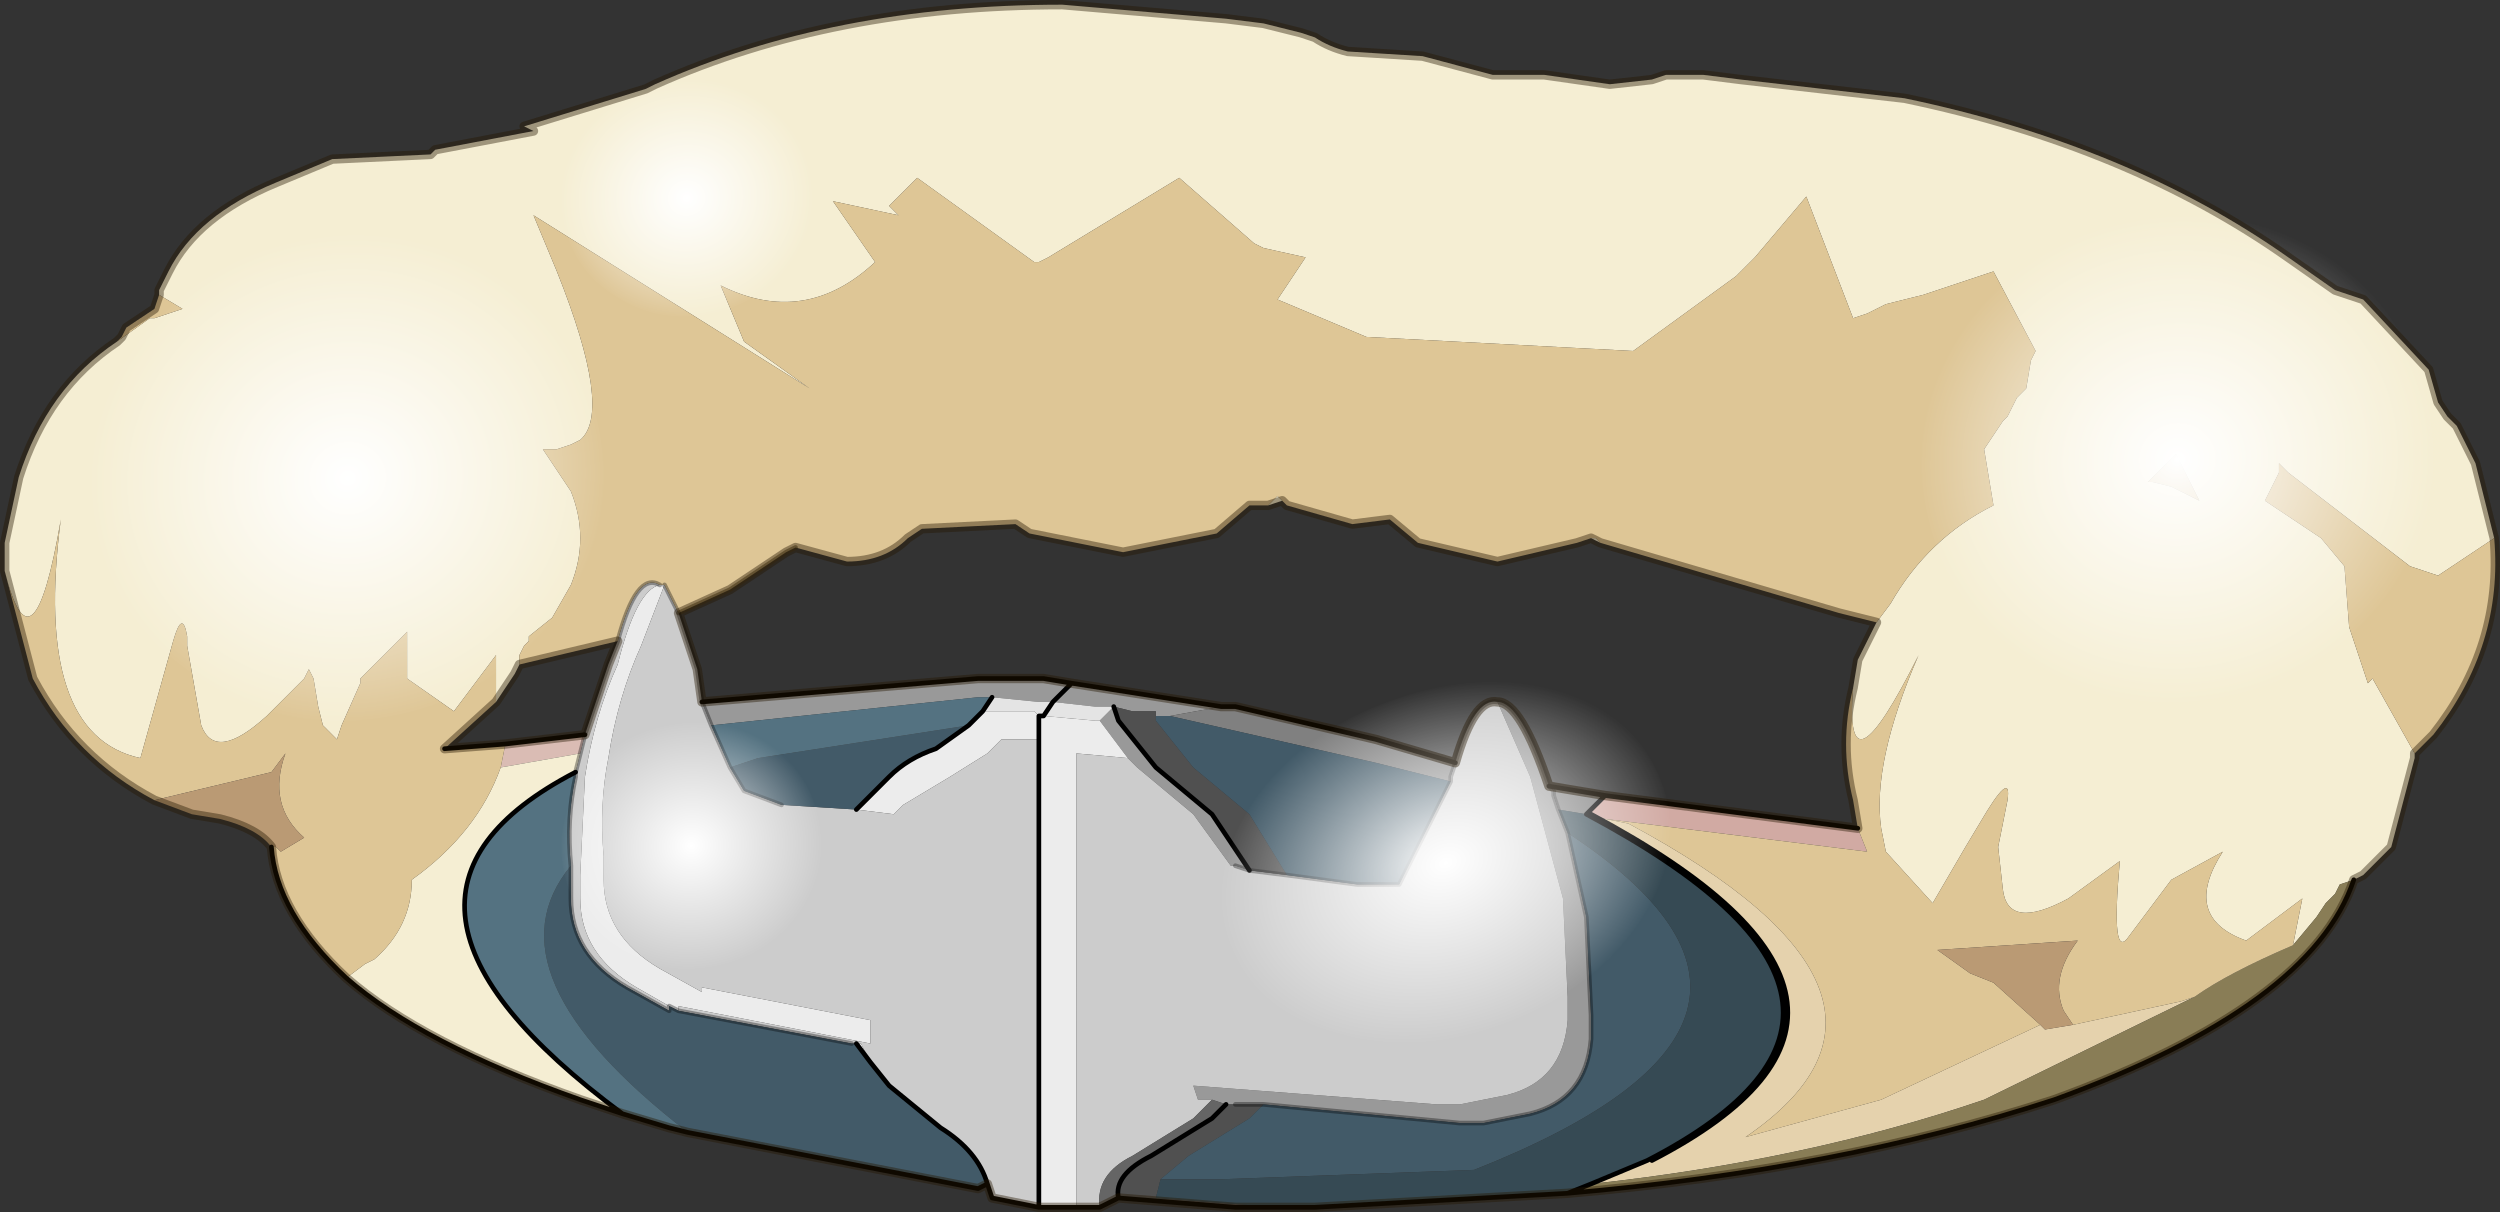 <svg viewBox="0 0 26.712 12.95" xmlns="http://www.w3.org/2000/svg" xmlns:xlink="http://www.w3.org/1999/xlink"><rect x="0" y="0" width="26.712" height="12.95" fill="#333333" stroke="none"/><g transform="translate(-261.6 -194)"><use transform="translate(261.65 194.05)" width="26.6" height="12.85" xlink:href="#a"/><use transform="matrix(-.336 .07 .066 .317 270.08 201.47)" width="8.1" height="8.1" xlink:href="#b"/><use transform="matrix(-.568 .215 .16 .422 278.7 200.64)" width="8.1" height="8.1" xlink:href="#b"/><use transform="matrix(-.662 .138 .13 .625 267.47 196.02)" width="8.1" height="8.1" xlink:href="#b"/><use transform="matrix(-.324 .067 .064 .305 269.99 194.61)" width="8.1" height="8.1" xlink:href="#b"/><use transform="matrix(-.662 .138 .13 .625 287.02 195.82)" width="8.1" height="8.1" xlink:href="#b"/><use transform="translate(261.6 194)" width="26.7" height="12.95" xlink:href="#c"/></g><defs><path d="M4.05-4.05q1.7 0 2.85 1.15Q8.1-1.7 8.1 0T6.9 2.85q-1.15 1.2-2.85 1.2t-2.9-1.2Q0 1.7 0 0t1.15-2.9q1.2-1.15 2.9-1.15" fill="url(#d)" fill-rule="evenodd" transform="translate(0 4.05)" id="b"/><path d="m13.5.25.4.1.15.05q.15.1.35.15l.8.05.75.2h.55l.7.1.45-.05.15-.05h.4l.4.05 1.75.2q2.4.5 4.1 1.7l.5.35.3.1.7.75.1.35.1.15.1.1.2.4.2.8q.1 1.15-.65 2.1l-.2.2v.05l-.25.95-.3.3-.1.05q-.45 1.35-3.2 2.35-2.3.75-5.2 1l-2.7.15h-.85l-1.25-.1-.2.1h-.65l-.5-.1-.05-.15-.1.05-3.1-.6-.2-.05-.5-.15-.45-.15q-1.7-.6-2.5-1.3-.75-.7-.8-1.4-.15-.2-.55-.3l-.3-.05-.4-.15Q.8 8.1.35 7.25L.05 6.1v-.3l.15-.7q.3-.95 1.05-1.45l.05-.05.05-.1.3-.2.05-.15V3.1l.1-.2q.3-.6 1.15-.95l.6-.25 1.05-.05.05-.05 1.05-.2-.1-.05 1.3-.4L7 .9Q8.9.05 11.35.05L13.1.2l.4.05m-7 6.85-.25.75-.85.1-.65.05.55-.5.2-.3.05-.1 1.05-.25-.1.25m1.3-.8-.55.25.2.6.05.35 2.95-.25h.7l.3.05 1.6.25h.15l1.5.35.85.25q.2-.7.45-.65.25 0 .55.9l.6.1 2.7.35-.05-.3q-.15-.6 0-1.2l.05-.3.2-.4-.4-.1-2.55-.75-.1-.05-.15.05L16 6l-.85-.2-.3-.25-.4.05-.7-.2-.05-.05-.15.05h-.2l-.35.3-1 .2-1-.2-.15-.1-1 .05-.15.1Q9.45 6 9.05 6l-.55-.15-.1.05-.6.4" fill="none" stroke="#261601" stroke-linecap="round" stroke-linejoin="round" stroke-opacity=".412" stroke-width=".1" id="c"/><radialGradient id="d" cx="0" cy="0" r="819.2" gradientTransform="translate(4.05) scale(.005)" gradientUnits="userSpaceOnUse"><stop stop-color="#fff" offset="0"/><stop stop-color="#fff" stop-opacity="0" offset="1"/></radialGradient><g id="a"><path d="m-.35 1.4.05-.25.85-.1-.05.2-.85.15" fill="#dabcb4" fill-rule="evenodd" transform="translate(5.65 6.75)"/><path d="M7.25 4.95H7.1l-.05-.15 2.6.2h.25l.5-.1q.6-.15.65-.8v-.25L11 2.8l-.35-1.3-.35-.8q.25 0 .55.9l.05.05v.05l.05.15.1.25.2.9.05 1.05v.25q-.05.65-.65.8l-.5.1H9.9L7.8 5h-.4l-.15-.05m.4-2.45-.15-.05h-.05l-.4-.55-.6-.5-.1-.1-.3-.4.15-.15H6L5.55.7H5.4L4.9.65h-.15L1.9.95 1.8.7 4.75.45h.7l.3.05 1.6.25-.55.1h-.15V.8H6.4L6.2.75l.05.15.4.5.6.5.4.6M5.55.7l.2-.2-.2.2" fill="#999" fill-rule="evenodd" transform="translate(5.65 6.75)"/><path d="M5.55.7 6 .75h.2L6.05.9H6L5.45.85H5.4L5.35.8H4.8l.1-.15.5.05h.15l-.1.15.1-.15" fill="#e4e4e4" fill-rule="evenodd" transform="translate(5.65 6.75)"/><path d="M5.8 6.1h-.4V.85h.05L6 .9h.05l.3.4-.55-.05V6.1M1.35-.55h.05L1.15.1Q.9.65.8 1.3q-.1.5-.05 1.05v.25q0 .6.6.95l.45.25v-.05l1.8.35v.25l-2.05-.4V4l-.1-.05-.35-.2Q.5 3.4.5 2.8v-.25L.55 1.5Q.65.85.9.3q.2-.8.45-.85M4.8.8h.55l.05.05v.25H5l-.15.15-.4.25-.5.3-.1.1-.4-.05.35-.35q.2-.2.5-.3l.35-.25L4.8.8M3.6 4.55l-.15-.2h.05l.1.2" fill="#ececec" fill-rule="evenodd" transform="translate(5.65 6.75)"/><path d="M6.05 6.1H5.8V1.25l.55.05.1.1.6.5.4.55h.05l.15.05.4.05.75.1h.45l.55-1.1V1.5l.05-.15q.2-.7.45-.65l.35.8.35 1.3.05 1.05v.25q-.05.65-.65.8l-.5.1h-.25l-2.6-.2.05.15h.15l-.2.2-.65.4q-.4.2-.35.55m-.65 0L4.9 6l-.05-.15q-.1-.35-.5-.6L3.8 4.8l-.2-.25-.1-.2h-.1L1.55 4v-.05l2.05.4V4.1l-1.8-.35v.05l-.45-.25q-.6-.35-.6-.95v-.25Q.7 1.8.8 1.3.9.65 1.15.1l.25-.65.15.3.2.6.05.35.1.25.2.45.15.25.4.15.8.05.4.05.1-.1.5-.3.4-.25L5 1.1h.4v5M.9.05q.2-.75.45-.6Q1.1-.5.9.3.65.85.55 1.5L.5 2.55v.25q0 .6.6.95l.35.2V4L1 3.75Q.4 3.4.4 2.8v-.35q-.05-.5.05-.95v-.05l.1-.4L.8.3.9.05" fill="#ccc" fill-rule="evenodd" transform="translate(5.65 6.75)"/><path d="m11.45 1.7-.2.2-.3-.05-.05-.15v-.05l-.05-.05.6.1m-1.6-.35-.05.15v.05l-.8-.2-2.2-.5.55-.1h.15L9 1.1l.85.25" fill="gray" fill-rule="evenodd" transform="translate(5.65 6.75)"/><path d="M7.95 6.1H7.5L6.25 6q-.05-.25.35-.45l.65-.4L7.4 5h.4l-.15.15-.65.4-.3.25-.05.2 1.3.1m.1-3.55-.4-.05-.4-.6-.6-.5-.4-.5L6.2.75l.2.05h.25v.1l.4.5.6.5.4.65" fill="#505050" fill-rule="evenodd" transform="translate(5.65 6.75)"/><path d="m6.25 6-.2.1q-.05-.35.35-.55l.65-.4.2-.2.15.05-.15.15-.65.4q-.4.2-.35.45" fill="#656565" fill-rule="evenodd" transform="translate(5.65 6.75)"/><path d="m11.45 1.95-.15-.05h-.05l.2-.2 2.7.35.1.25-2.8-.35" fill="#d1aaa3" fill-rule="evenodd" transform="translate(5.65 6.75)"/><path d="M11.3 1.9q3.85 2.05.65 3.7h-.05q3.2-1.65-.65-3.7h.05" fill="#85503f" fill-rule="evenodd" transform="translate(5.65 6.75)"/><path d="M-4-3.65v-.05l.1-.2q.3-.6 1.15-.95l.6-.25 1.05-.05.05-.05L0-5.4l-.1-.05 1.3-.4.1-.05q1.9-.85 4.35-.85l1.75.15.4.05.4.1.15.05q.15.1.35.15l.8.05.75.2h.55l.7.1.45-.05.15-.05h.4l.4.05 1.75.2q2.4.5 4.1 1.7l.5.35.3.1.7.75.1.35.1.15.1.1.2.4.2.8-.6.4-.3-.1-1.3-1-.1-.1v.1l-.15.3.6.4.25.3.05.65.2.6.05-.05.45.8v.05l-.25.95-.3.3-.1.05-.15.05-.05.1-.1.1-.1.15-.25.3.1-.5-.6.45q-.7-.25-.25-.95l-.55.3-.45.6q-.2.3-.1-.8l-.55.4q-.65.35-.7-.1l-.05-.45.1-.5q.05-.35-.3.25l-.15.25-.35.6-.5-.55-.05-.25q-.1-.7.4-1.85-.8 1.6-.7.35l.05-.3.2-.4.15-.2q.4-.7 1.1-1.05l-.1-.6.2-.3.05-.05.1-.2.1-.1.05-.3.05-.1-.45-.85-.75.25-.4.1-.2.1-.15.05-.5-1.3-.55.65-.2.2-1.1.8L8.9-3.2l-.95-.4.3-.45-.45-.1-.1-.05-.8-.7-1.4.85-.1.05h-.05L4.1-4.9l-.3.3.1.1-.7-.15.45.65q-.75.7-1.65.25l.25.6.7.5L0-4.5l.25.6q.6 1.5.25 1.8l-.1.05L.25-2H.1l.3.45q.2.5 0 1L.2-.2l-.25.2v.05L-.1.1l-.05.1v.1L-.2.4l-.2.3V.2l-.45.6-.5-.35v-.5l-.5.5V.5l-.2.45-.05.15-.15-.15-.05-.2-.05-.3-.05-.1-.05.1-.4.4q-.55.5-.7.1L-3.7.1V0q-.05-.3-.15.05L-4.2 1.3q-1.15-.25-.85-2.55-.3 1.75-.6.55V-1l.15-.7q.3-.95 1.05-1.45l.35-.25h.05l.3-.1-.25-.15M.95 5.1.5 4.95q-1.7-.6-2.5-1.3l.2-.15.1-.05q.4-.35.4-.85.7-.5.95-1.2l.85-.15-.05.2q-2.6 1.35.5 3.65m6.9-6.5.1-.1.05.05-.15.05m3.45.35h.05l.05.05-.1-.05m6.3-.5.2.1-.25-.5-.3.3h.05l.2.05.1.05" fill="#f5eed3" fill-rule="evenodd" transform="translate(5.65 6.75)"/><path d="m16.1 4.15.05.05.3-.05 1.15-.25.15-.05-2.25 1.1q-1.9.65-4.2.9l.6-.25h.05q3.2-1.65-.65-3.7l.15.05.25.05q3.45 1.85 1.25 3.35l1.45-.4 1.7-.8" fill="#e5d2ad" fill-rule="evenodd" transform="translate(5.65 6.75)"/><path d="M19.45 2.6q-.45 1.35-3.2 2.35-2.3.75-5.2 1l.25-.1q2.3-.25 4.2-.9l2.25-1.1q.35-.25 1.05-.55l.25-.3.1-.15.1-.1.05-.1.15-.05" fill="#897d56" fill-rule="evenodd" transform="translate(5.65 6.75)"/><path d="m4.85 5.85-.1.05-3.1-.6Q-.55 3.6.4 2.45v.35q0 .6.6.95l.45.25v-.05l.1.05 1.85.35h.05l.15.2.2.25.55.45q.4.25.5.6M7.8 5l2.1.2h.25l.5-.1q.6-.15.65-.8v-.25L11.25 3l-.2-.9q3.05 2-1 3.6l-2.7.1H6.7l.3-.25.65-.4L7.8 5m2-3.45-.55 1.1H8.8l-.75-.1-.4-.65-.6-.5-.4-.5V.85h.15l2.2.5.8.2M2.1 1.4l.3-.1L4.65.95l-.35.25q-.3.1-.5.3l-.35.35-.8-.05-.4-.15-.15-.25" fill="#425a68" fill-rule="evenodd" transform="translate(5.65 6.75)"/><path d="m1.65 5.3-.2-.05-.5-.15q-3.1-2.3-.5-3.65v.05q-.1.45-.05.95Q-.55 3.6 1.65 5.3M4.9.65 4.8.8l-.15.15-2.25.35-.3.1-.2-.45 2.85-.3h.15" fill="#547281" fill-rule="evenodd" transform="translate(5.65 6.75)"/><path d="m11.05 5.95-2.7.15h-.4L6.65 6l.05-.2h.65l2.7-.1q4.05-1.6 1-3.6l-.1-.25.3.05q3.85 2.05.65 3.7l-.6.25-.25.1" fill="#364a54" fill-rule="evenodd" transform="translate(5.65 6.75)"/><path d="M20.95-1.05q.1 1.15-.65 2.1l-.2.2-.45-.8-.05.05-.2-.6-.05-.65-.25-.3-.6-.4.15-.3v-.1l.1.1 1.3 1 .3.1.6-.4M-2 3.65q-.75-.7-.8-1.4h.05l.05.05.25-.15q-.4-.35-.2-.9l-.15.2-1.25.3q-.85-.45-1.3-1.3l-.3-1.15q.3 1.2.6-.55-.3 2.3.85 2.55l.35-1.25q.1-.35.15-.05v.1l.15.85q.15.4.7-.1l.4-.4.05-.1.05.1.05.3.05.2.15.15.05-.15.2-.45V.45l.5-.5v.5l.5.35.45-.6v.5l-.55.5.65-.05-.05.25q-.25.7-.95 1.2 0 .5-.4.85l-.1.05-.2.15m-2.45-6.8.05-.05.05-.1.3-.2.05-.15.25.15-.3.1h-.05l-.35.25M-.15.3V.2L-.1.1l.05-.05V0L.2-.2l.2-.35q.2-.5 0-1L.1-2h.15l.15-.05.1-.05q.35-.3-.25-1.8L0-4.5l2.95 1.85-.7-.5-.25-.6q.9.45 1.65-.25l-.45-.65.7.15-.1-.1.3-.3 1.25.9h.05l.1-.05 1.4-.85.8.7.1.05.45.1-.3.45.95.4 2.85.15 1.1-.8.2-.2.55-.65.5 1.3.15-.05.2-.1.4-.1.75-.25.45.85-.05.1-.05.3-.1.1-.1.2-.05.05-.2.3.1.6q-.7.35-1.1 1.05l-.15.2-.4-.1L11.4-1l-.05-.05h-.05l-.15.05-.85.2-.85-.2-.3-.25-.4.05-.7-.2-.1-.1-.1.1h-.2l-.35.3-1 .2-1-.2-.15-.1-1 .05-.15.1q-.25.25-.65.25L2.8-.95l-.1.05-.6.4-.55.25-.15-.3h-.05Q1.1-.7.9.05L-.15.3M14.1.55Q14 1.8 14.8.2q-.5 1.15-.4 1.85l.05.25.5.55.35-.6.15-.25q.35-.6.3-.25l-.1.5.05.45q.05.45.7.1l.55-.4q-.1 1.1.1.8l.45-.6.55-.3q-.45.7.25.95l.6-.45-.1.5q-.7.3-1.05.55l-.15.05-1.15.25-.1-.15q-.15-.35.15-.75l-1.5.1.35.25.25.1.5.45-1.7.8-1.45.4q2.2-1.5-1.25-3.35l-.25-.05 2.8.35-.1-.25-.05-.3q-.15-.6 0-1.2m3.5-2.1-.1-.05-.2-.05h-.05l.3-.3.25.5-.2-.1" fill="#dec696" fill-rule="evenodd" transform="translate(5.65 6.75)"/><path d="M-2.8 2.25q-.15-.2-.55-.3l-.3-.05-.4-.15 1.25-.3.15-.2q-.2.55.2.9l-.25.15-.05-.05h-.05m19.25 1.9-.3.05-.05-.05-.5-.45-.25-.1-.35-.25 1.5-.1q-.3.4-.15.75l.1.15" fill="#ba9a74" fill-rule="evenodd" transform="translate(5.65 6.75)"/><path d="M25.1 9.35q-.45 1.35-3.2 2.35-2.3.75-5.2 1l-2.7.15h-.85l-1.25-.1-.2.1h-.65l-.5-.1-.05-.15m-.1.05-3.1-.6-.2-.05-.5-.15-.45-.15q-1.7-.6-2.5-1.3-.75-.7-.8-1.4m2.5-1.1-.65.05m1.5-.15-.85.1m11.6.75q3.85 2.05.65 3.7m-.05 0-.6.25-.25.1m3.1-3.9-2.7-.35m-.6-.1.6.1m-.2.2q3.85 2.05.65 3.7m-4.4-4.85 1.5.35.85.25m-3.65-.6.05.15.4.5.6.5.4.6M13 7.5l-1.6-.25m-.85.15-.1.15m.6.05h.05m-.05.25V7.6m-3.6-.15 2.95-.25h.7l.3.05m1.65 4.5-.15.15-.65.4q-.4.2-.35.45m-.85-4.9v5M10.3 7.7l.15-.15m-.15.15-.35.25q-.3.1-.5.3l-.35.35m0 2.5.15.2.2.25.55.45q.4.25.5.6m-3.9-.75q-3.1-2.3-.5-3.65M10.5 12.6l-.1.05m6.7-4.2-.2.2m-5.5-1.4-.2.2m1.8.05h.15m-2.05.1.1-.15" fill="none" stroke="#000" stroke-linecap="round" stroke-linejoin="round" stroke-width=".05"/><path d="m7.2 6.5.55-.25.6-.4.1-.05" fill="none" stroke="#423213" stroke-linecap="round" stroke-linejoin="round" stroke-opacity=".502" stroke-width=".05"/><path d="m7.05 6.2.15.3.2.6.05.35.1.25.2.45M6.55 6.8q.2-.75.45-.6m.1 4.5.1.05M6.15 8l.05-.2m6.95 3.95h.3l2.1.2h.25l.5-.1q.6-.15.65-.8v-.25l-.05-1.05-.2-.9-.1-.25-.05-.15V8.4l-.05-.05q-.3-.9-.55-.9-.25-.05-.45.65l-.05.15v.05l-.55 1.1h-.45l-.75-.1-.4-.05-.15-.05M8.3 8.55l-.4-.15-.15-.25M6.55 6.8l-.1.25-.25.75m-.05.2-.05.2v.05q-.1.45-.05.95v.35q0 .6.6.95l.45.25v-.05m1.95.4-1.85-.35" fill="none" stroke="#000" stroke-linecap="round" stroke-linejoin="round" stroke-opacity=".341" stroke-width=".05"/></g></defs></svg>
